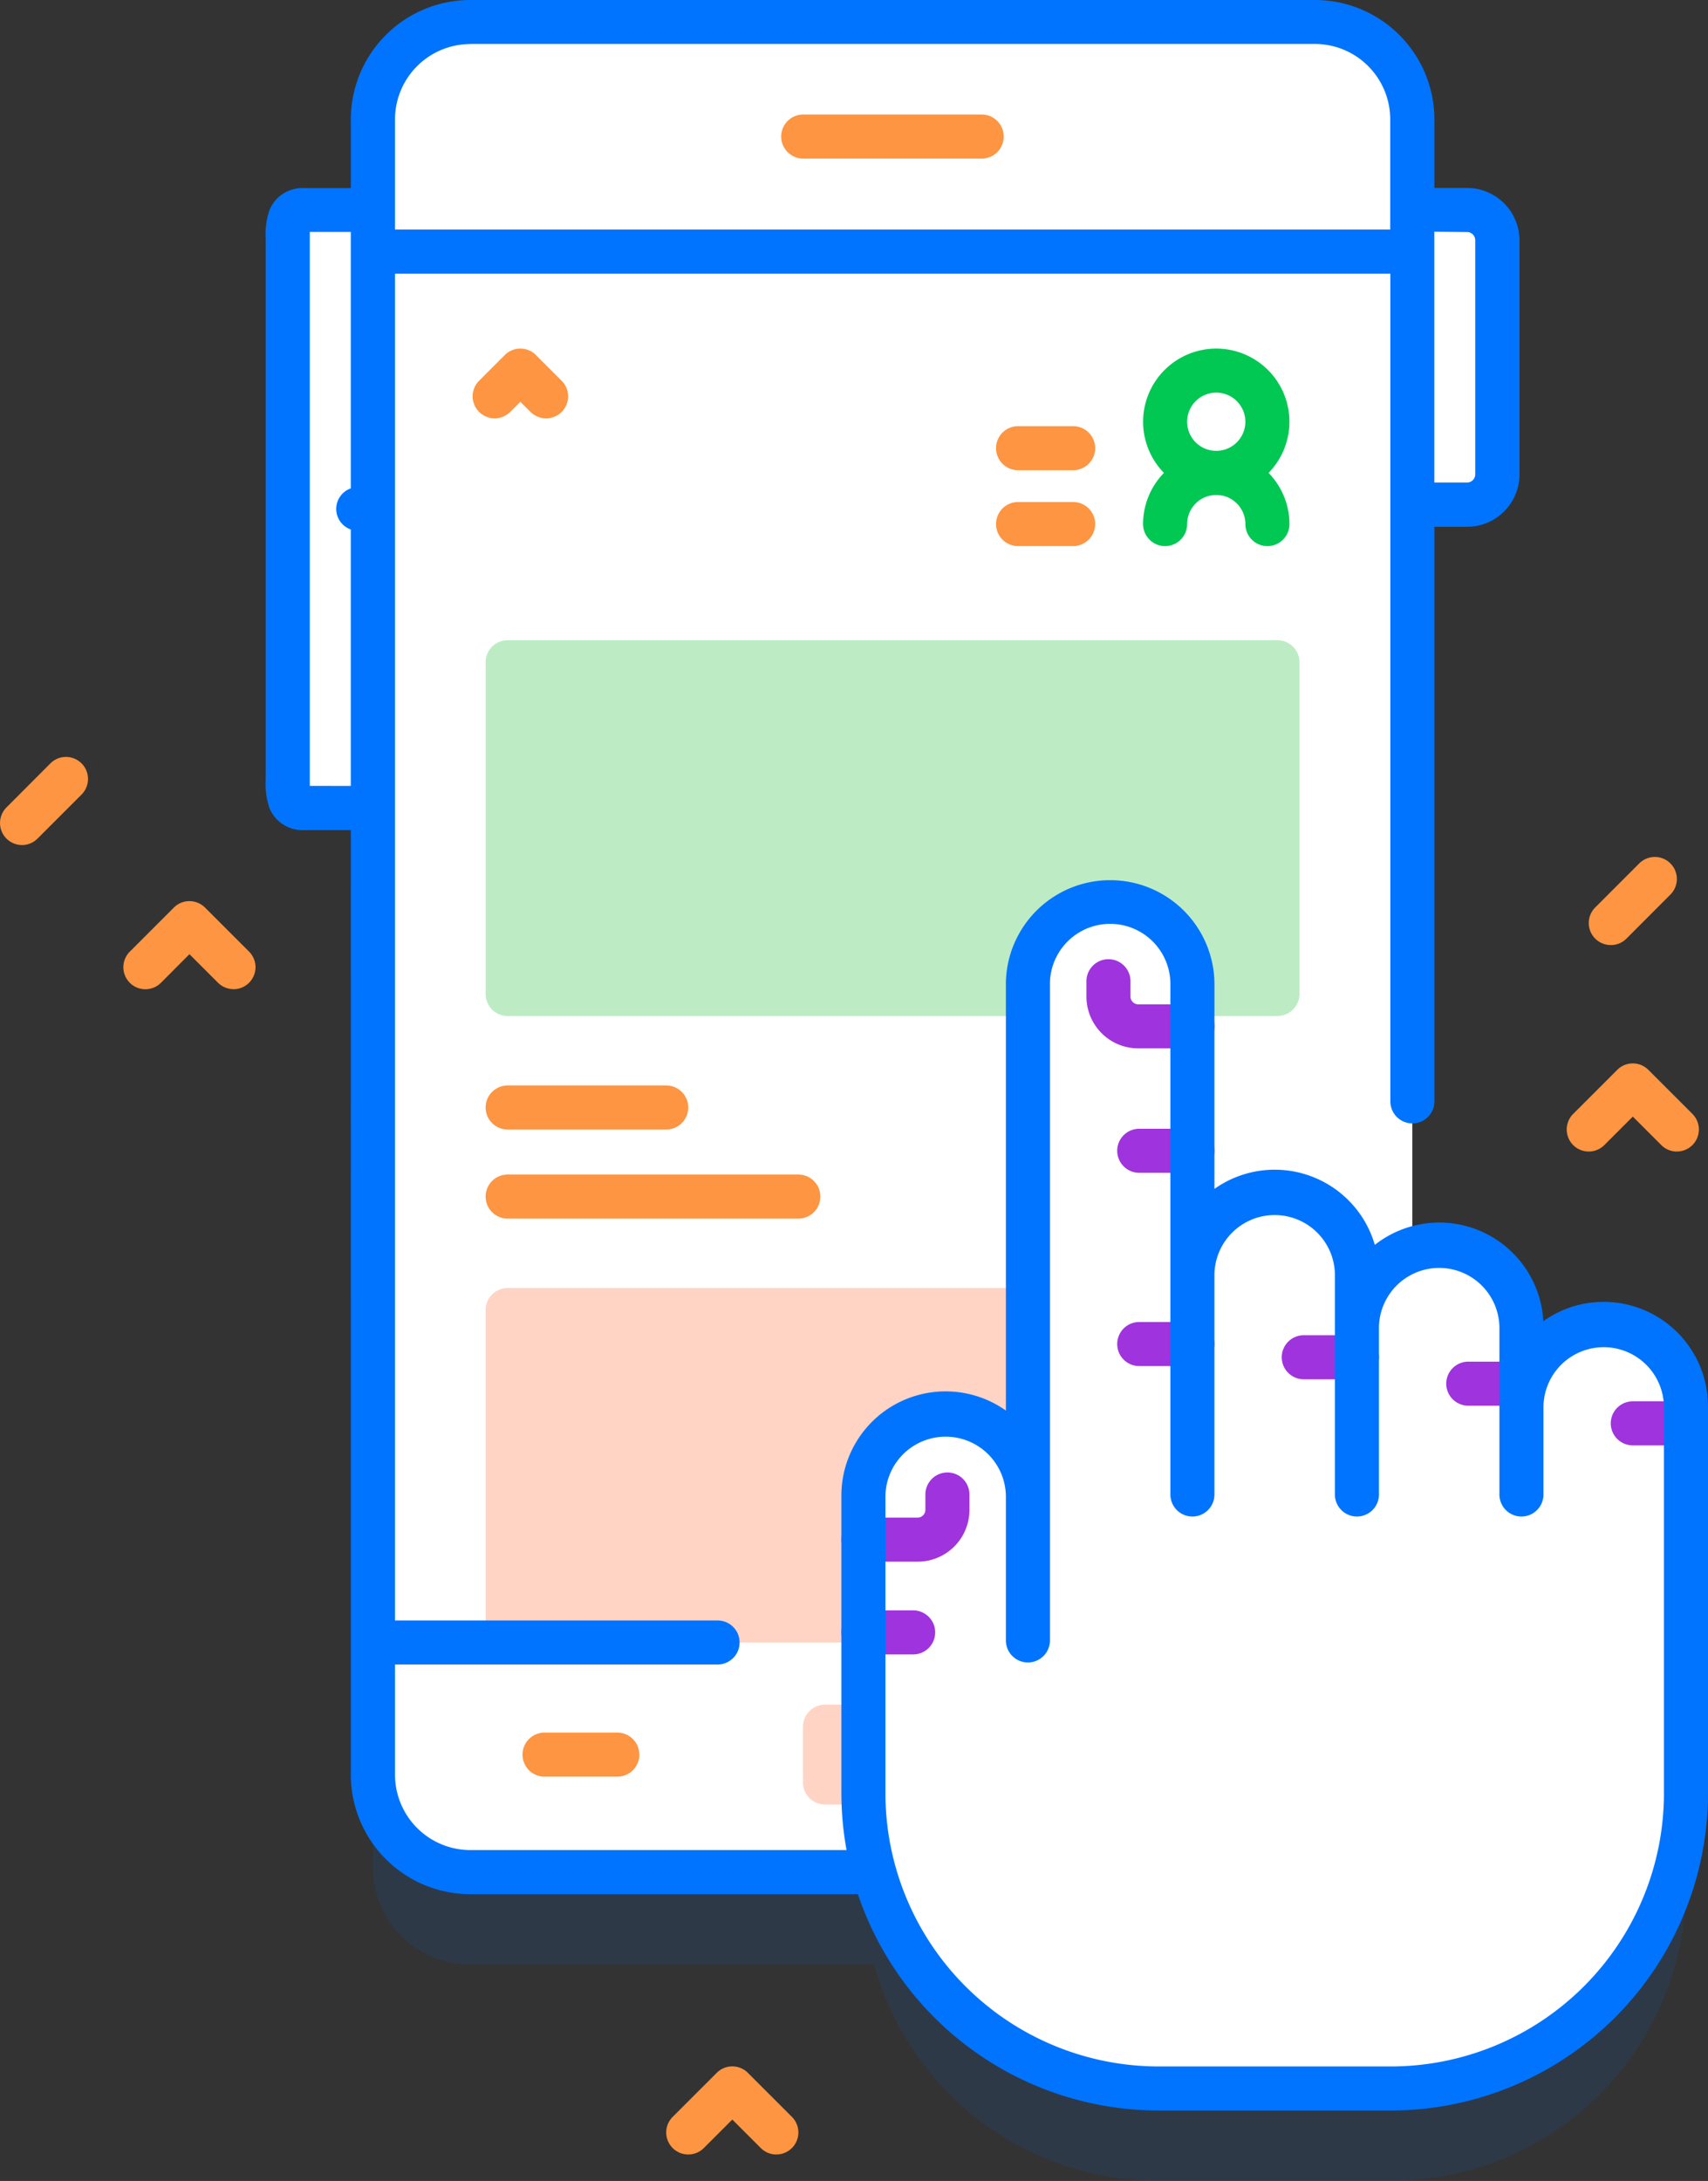 <svg xmlns="http://www.w3.org/2000/svg" width="62.658" height="80" viewBox="0 0 62.658 80"><rect x="0" y="0" width="62.658" height="80" fill="#333333" stroke="none"/><g transform="translate(-7.533 -8.5)"><g transform="translate(7.533 8.5)"><g transform="translate(9.746 0)"><path d="M191.94,82.255a3.017,3.017,0,0,0-3.018,3.018V82.364a3.011,3.011,0,0,0-4.006-2.848V38.072a3.572,3.572,0,0,0-3.572-3.572H150.358a3.572,3.572,0,0,0-3.572,3.572V98.791a3.572,3.572,0,0,0,3.572,3.572h14.817a10.828,10.828,0,0,0,10.432,7.935h8.524a10.826,10.826,0,0,0,10.826-10.826v-14.2A3.018,3.018,0,0,0,191.94,82.255Z" transform="translate(-142.854 -30.298)" fill="#0074FF" opacity="0.1"/><g transform="translate(0.808 0.808)"><g transform="translate(0 6.896)"><path d="M377.122,66.979h-3.478V56.167h3.478a1.113,1.113,0,0,1,1.113,1.113v8.587A1.113,1.113,0,0,1,377.122,66.979Z" transform="translate(-333.857 -56.167)" fill="#fff"/><path d="M128.058,78.1h3.986V56.167h-3.986c-.614,0-.6.5-.6,1.113V76.991C127.455,77.606,127.444,78.1,128.058,78.1Z" transform="translate(-127.455 -56.167)" fill="#fff"/></g><path d="M181.344,81.363H150.358a3.572,3.572,0,0,1-3.572-3.572V17.072a3.572,3.572,0,0,1,3.572-3.572h30.986a3.572,3.572,0,0,1,3.572,3.572V77.791A3.572,3.572,0,0,1,181.344,81.363Z" transform="translate(-143.662 -13.5)" fill="#fff"/><path d="M146.786,65.614h38.13v51.017h-38.13Z" transform="translate(-143.662 -57.192)" fill="#fff"/><path d="M202.24,313.84H172.384V301.647a.808.808,0,0,1,.808-.808h28.24a.808.808,0,0,1,.808.808V313.84Z" transform="translate(-165.123 -254.4)" fill="#ffd4c5"/><g transform="translate(18.108 3.393)"><path d="M246.851,36.111H240.3a.808.808,0,0,1,0-1.616h6.547a.808.808,0,0,1,0,1.616Z" transform="translate(-239.496 -34.495)" fill="#fd9542"/></g><g transform="translate(18.904 61.722)"><path d="M244.422,396.216v2.047a.808.808,0,0,0,.808.808h4.955a.808.808,0,0,0,.808-.808v-2.047a.808.808,0,0,0-.808-.808H245.23A.808.808,0,0,0,244.422,396.216Z" transform="translate(-244.422 -395.408)" fill="#ffd4c5"/></g><g transform="translate(8.615 62.746)"><g transform="translate(22.863)"><path d="M325.7,403.356h-2.669a.808.808,0,1,1,0-1.616H325.7a.808.808,0,1,1,0,1.616Z" transform="translate(-322.226 -401.74)" fill="#ff4d4d"/></g><path d="M184.238,403.356h-2.669a.808.808,0,1,1,0-1.616h2.669a.808.808,0,1,1,0,1.616Z" transform="translate(-180.761 -401.74)" fill="#fd9542"/></g></g><g transform="translate(8.069 23.484)"><path d="M201.431,167.594h-28.24a.808.808,0,0,1-.808-.808V154.617a.808.808,0,0,1,.808-.808h28.24a.808.808,0,0,1,.808.808v12.169A.808.808,0,0,1,201.431,167.594Z" transform="translate(-172.383 -153.809)" fill="#bdecc4"/></g><g transform="translate(21.12 33.034)"><path d="M285.3,228.427a3.017,3.017,0,0,0-3.018,3.018v-2.908a3.018,3.018,0,0,0-6.035,0V226.6a3.018,3.018,0,1,0-6.035,0V215.915a3.018,3.018,0,1,0-6.035,0v18.811a3.018,3.018,0,0,0-6.035,0v10.918a10.826,10.826,0,0,0,10.826,10.826h8.524a10.826,10.826,0,0,0,10.826-10.826v-14.2a3.018,3.018,0,0,0-3.018-3.017Z" transform="translate(-257.33 -212.898)" fill="#fff"/><path d="M312.641,229.469h-1.988a1.9,1.9,0,0,1-1.9-1.9v-.562a.808.808,0,0,1,1.616,0v.562a.287.287,0,0,0,.286.286h1.988a.808.808,0,0,1,0,1.616Z" transform="translate(-299.763 -224.048)" fill="#9f33dd"/><g transform="translate(10.119 8.37)"><path d="M318.508,266.305h-1.951a.808.808,0,0,1,0-1.616h1.951a.808.808,0,1,1,0,1.616Z" transform="translate(-315.749 -264.689)" fill="#9f33dd"/><path d="M318.508,310.167h-1.951a.808.808,0,0,1,0-1.616h1.951a.808.808,0,1,1,0,1.616Z" transform="translate(-315.749 -301.462)" fill="#9f33dd"/></g><g transform="translate(16.155 15.944)"><path d="M355.851,313.167H353.9a.808.808,0,1,1,0-1.616h1.951a.808.808,0,0,1,0,1.616Z" transform="translate(-353.092 -311.551)" fill="#9f33dd"/></g><g transform="translate(22.19 16.913)"><path d="M393.194,319.165h-1.951a.808.808,0,1,1,0-1.616h1.951a.808.808,0,1,1,0,1.616Z" transform="translate(-390.435 -317.549)" fill="#9f33dd"/></g><g transform="translate(28.225 18.368)"><path d="M430.537,328.163h-1.951a.808.808,0,0,1,0-1.616h1.951a.808.808,0,1,1,0,1.616Z" transform="translate(-427.778 -326.547)" fill="#9f33dd"/></g><g transform="translate(0 20.978)"><path d="M255.768,375.612h-1.825a.808.808,0,1,1,0-1.616h1.825a.808.808,0,0,1,0,1.616Z" transform="translate(-253.135 -368.938)" fill="#9f33dd"/><path d="M255.931,345.97h-1.988a.808.808,0,1,1,0-1.616h1.988a.287.287,0,0,0,.286-.286v-.562a.808.808,0,0,1,1.616,0v.562A1.9,1.9,0,0,1,255.931,345.97Z" transform="translate(-253.135 -342.698)" fill="#9f33dd"/></g></g><g transform="translate(8.069 39.816)"><g transform="translate(0 3.268)"><path d="M183.856,276.7H173.192a.808.808,0,0,1,0-1.616h10.664a.808.808,0,1,1,0,1.616Z" transform="translate(-172.384 -275.084)" fill="#fd9542"/></g><path d="M179.009,256.478h-5.817a.808.808,0,0,1,0-1.616h5.817a.808.808,0,1,1,0,1.616Z" transform="translate(-172.384 -254.862)" fill="#fd9542"/></g><path d="M171.541,56.255a3.8,3.8,0,0,0-2.215.708,3.824,3.824,0,0,0-6.182-2.8,3.824,3.824,0,0,0-5.883-2.053v-7.56a3.826,3.826,0,0,0-7.651,0V60.241a3.824,3.824,0,0,0-6.035,3.121V74.281a11.647,11.647,0,0,0,.19,2.082H129.959A2.767,2.767,0,0,1,127.2,73.6V69.556h11.833a.808.808,0,1,0,0-1.616H127.2v-49.4h36.514V48.9a.808.808,0,0,0,1.616,0V27.823h1.2a1.923,1.923,0,0,0,1.921-1.921V17.316a1.923,1.923,0,0,0-1.921-1.921h-1.2V12.88a4.385,4.385,0,0,0-4.38-4.38H129.959a4.385,4.385,0,0,0-4.38,4.38V15.4h-1.712a1.3,1.3,0,0,0-1.282.832,2.9,2.9,0,0,0-.129,1.057V37.059a2.911,2.911,0,0,0,.129,1.057,1.3,1.3,0,0,0,1.282.832h1.712V73.6a4.385,4.385,0,0,0,4.38,4.38h14.222a11.652,11.652,0,0,0,11.028,7.936h8.524A11.647,11.647,0,0,0,175.367,74.28V60.08a3.83,3.83,0,0,0-3.826-3.826Zm-5.013-39.243a.3.3,0,0,1,.3.3V25.9a.3.3,0,0,1-.3.3h-1.2v-9.2Zm-36.57-6.9h30.987a2.767,2.767,0,0,1,2.764,2.764v4.043H127.2V12.88A2.767,2.767,0,0,1,129.959,10.116Zm-5.885,27.216c0-.091,0-20.23,0-20.32h1.505v9.406a.8.8,0,0,0,0,1.509v9.406ZM173.751,74.28A10.029,10.029,0,0,1,163.733,84.3h-8.524A10.029,10.029,0,0,1,145.191,74.28V63.362a2.21,2.21,0,0,1,4.419,0v5.311a.808.808,0,0,0,1.616,0V44.551a2.21,2.21,0,0,1,4.419,0V63.32a.808.808,0,0,0,1.616,0V55.233a2.21,2.21,0,0,1,4.419,0V63.32a.808.808,0,0,0,1.616,0V57.172a2.21,2.21,0,0,1,4.419,0V63.32a.808.808,0,0,0,1.616,0V60.08a2.21,2.21,0,0,1,4.419,0v14.2Z" transform="translate(-122.455 -8.5)" fill="#0074FF"/><path d="M170.617,87.852l-.943.943a.808.808,0,0,0,1.143,1.143l.371-.371.371.371a.808.808,0,0,0,1.143-1.143l-.943-.943A.808.808,0,0,0,170.617,87.852Z" transform="translate(-161.844 -74.829)" fill="#fd9542"/><g transform="translate(26.794 12.786)"><g transform="translate(5.394)"><path d="M324.306,92.984a2.684,2.684,0,1,1,2.685-2.684A2.687,2.687,0,0,1,324.306,92.984Zm0-3.753a1.068,1.068,0,1,0,1.068,1.068A1.069,1.069,0,0,0,324.306,89.231Z" transform="translate(-321.622 -87.615)" fill="#00c853"/><g transform="translate(0 3.753)"><path d="M326.184,114.329a.808.808,0,0,1-.808-.808,1.068,1.068,0,0,0-2.137,0,.808.808,0,1,1-1.616,0,2.684,2.684,0,1,1,5.369,0A.808.808,0,0,1,326.184,114.329Z" transform="translate(-321.623 -110.836)" fill="#00c853"/></g></g><g transform="translate(0 5.629)"><path d="M291.072,124.063h-2.02a.808.808,0,1,1,0-1.616h2.02a.808.808,0,1,1,0,1.616Z" transform="translate(-288.244 -122.447)" fill="#fd9542"/></g><g transform="translate(0 2.846)"><path d="M291.072,106.84h-2.02a.808.808,0,0,1,0-1.616h2.02a.808.808,0,0,1,0,1.616Z" transform="translate(-288.244 -105.224)" fill="#fd9542"/></g></g></g><g transform="translate(57.475 39.008)"><path d="M421.818,253.094a.805.805,0,0,1-.571-.237l-1.045-1.045-1.045,1.045a.808.808,0,0,1-1.143-1.143l1.616-1.616a.808.808,0,0,1,1.143,0l1.616,1.616a.808.808,0,0,1-.571,1.379Z" transform="translate(-417.777 -249.862)" fill="#fd9542"/></g><g transform="translate(4.525 33.051)"><path d="M94.193,216.233a.806.806,0,0,1-.571-.237l-1.045-1.045L91.532,216a.808.808,0,0,1-1.143-1.143l1.616-1.616a.808.808,0,0,1,1.143,0l1.616,1.616a.808.808,0,0,1-.571,1.379Z" transform="translate(-90.152 -213.001)" fill="#fd9542"/></g><g transform="translate(24.44 75.798)"><path d="M217.414,480.733a.806.806,0,0,1-.571-.237l-1.045-1.045-1.045,1.045a.808.808,0,1,1-1.143-1.143l1.616-1.616a.808.808,0,0,1,1.143,0l1.616,1.616a.808.808,0,0,1-.571,1.379Z" transform="translate(-213.373 -477.501)" fill="#fd9542"/></g><g transform="translate(0 27.765)"><path d="M423.585,206.233a.808.808,0,0,1-.571-1.379l1.616-1.616a.808.808,0,0,1,1.143,1.143L424.157,206A.8.8,0,0,1,423.585,206.233Z" transform="translate(-364.494 -199.332)" fill="#fd9542"/><path d="M62.959,183.531a.808.808,0,0,1-.571-1.379L64,180.536a.808.808,0,0,1,1.143,1.143l-1.616,1.616a.805.805,0,0,1-.571.237Z" transform="translate(-62.151 -180.299)" fill="#fd9542"/></g></g></g></svg>